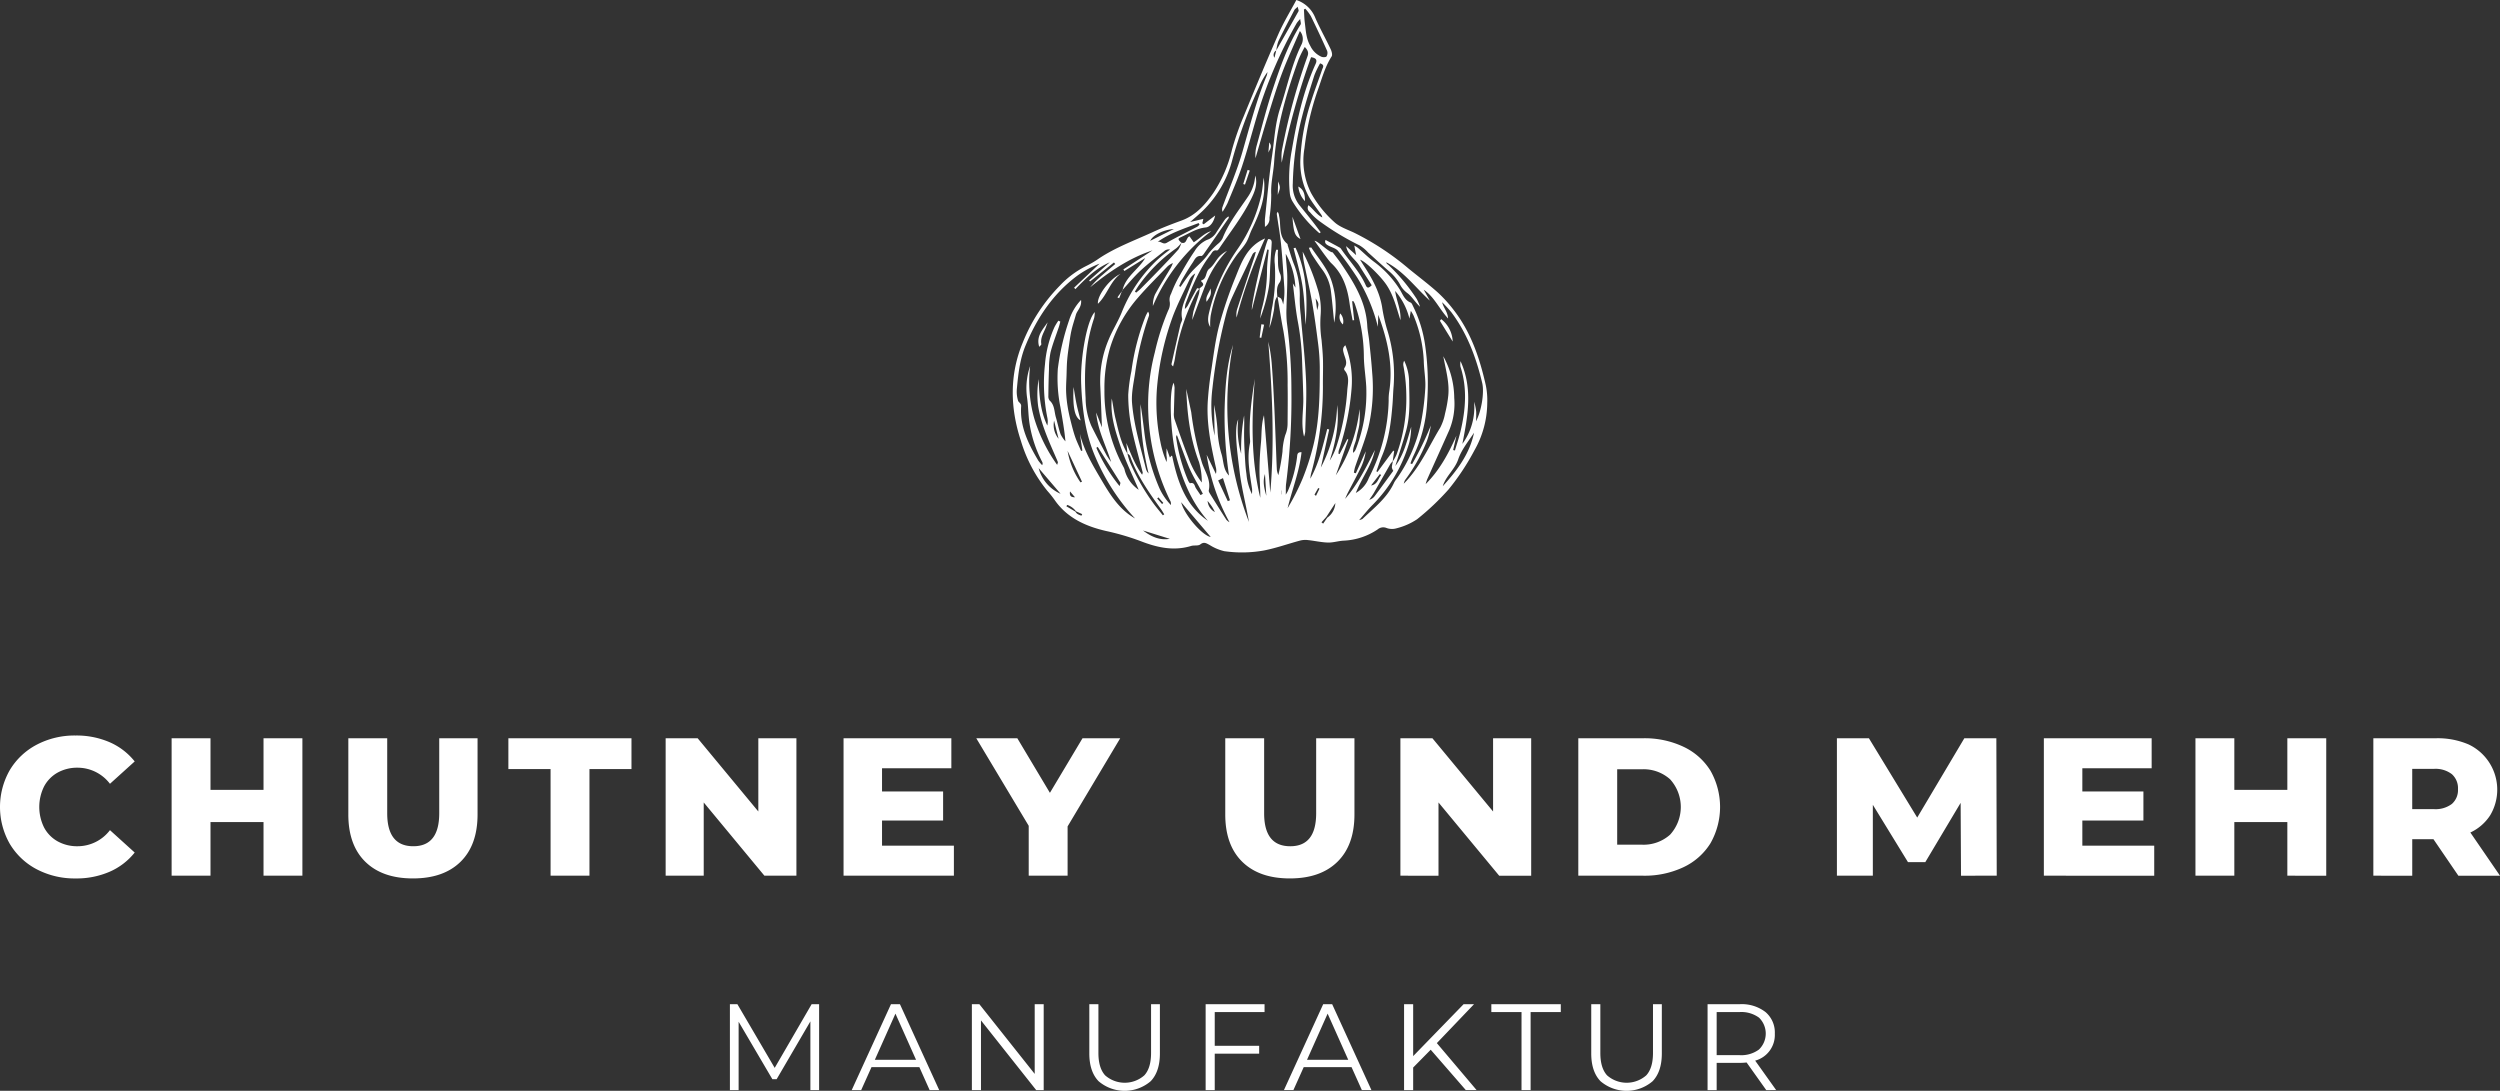 <svg xmlns="http://www.w3.org/2000/svg" width="659.609" height="287.809" viewBox="0 0 659.609 287.809"><rect x="0" y="0" width="659.609" height="287.809" fill="#333333" stroke="none"/><defs><style>.artwork{fill:#fff;}</style></defs><g transform="translate(329.805 143.904)"><g transform="translate(-329.805 -143.904)"><path class="artwork" d="M9.714,229.366a18.008,18.008,0,0,1-7.125-6.71,19.615,19.615,0,0,1,0-19.481,18.023,18.023,0,0,1,7.125-6.707,21.461,21.461,0,0,1,10.232-2.409,21.981,21.981,0,0,1,8.961,1.761,17.236,17.236,0,0,1,6.631,5.079l-6.526,5.9a10.743,10.743,0,0,0-8.547-4.247,10.577,10.577,0,0,0-5.259,1.294A9.042,9.042,0,0,0,11.63,207.5a12.2,12.2,0,0,0,0,10.83,9.007,9.007,0,0,0,3.576,3.653,10.558,10.558,0,0,0,5.259,1.293,10.733,10.733,0,0,0,8.547-4.247l6.526,5.907a17.22,17.22,0,0,1-6.631,5.075,21.924,21.924,0,0,1-8.961,1.761A21.5,21.5,0,0,1,9.714,229.366Zm70.071-34.584v36.265H69.528V216.9H55.538v14.144H45.28V194.782H55.538v13.625H69.528V194.782Zm16.6,32.588q-4.482-4.406-4.48-12.487v-20.1h10.258v19.791q0,8.7,6.89,8.7,6.835,0,6.836-8.7V194.782H126v20.1q0,8.082-4.481,12.487t-12.563,4.4Q100.87,231.772,96.389,227.37Zm48.879-24.455H134.132v-8.133h32.481v8.133H155.526v28.132H145.268Zm64.864-8.133v36.265h-8.446l-16.01-19.323v19.323H175.627V194.782h8.443l16.01,19.324V194.782Zm41.55,28.338v7.927H222.565V194.782h28.443v7.927H232.718v6.112h16.114v7.668H232.718v6.631Zm30-5.075v13H271.419v-13.16l-13.834-23.1h10.83l8.6,14.4,8.6-14.4h9.947Zm46.08,9.326q-4.482-4.406-4.481-12.487v-20.1h10.258v19.791q0,8.7,6.891,8.7,6.835,0,6.836-8.7V194.782h10.1v20.1q0,8.082-4.48,12.487t-12.563,4.4Q332.238,231.772,327.758,227.37Zm76.235-32.588v36.265h-8.446l-16.01-19.323v19.323H369.487V194.782h8.443l16.009,19.324V194.782Zm12.433,0h17.147a23.98,23.98,0,0,1,10.568,2.229,16.764,16.764,0,0,1,7.149,6.32,19.361,19.361,0,0,1,0,19.169,16.765,16.765,0,0,1-7.149,6.318,23.992,23.992,0,0,1-10.568,2.229H416.425Zm16.733,28.079a10.508,10.508,0,0,0,7.485-2.64,10.864,10.864,0,0,0,0-14.612,10.509,10.509,0,0,0-7.485-2.641h-6.475v19.893Zm84.241,8.186-.1-19.219-9.326,15.646H503.41l-9.274-15.131v18.7h-9.48V194.782H493.1l12.746,20.93,12.433-20.93h8.446l.1,36.265Zm50.976-7.927v7.927H539.259V194.782H567.7v7.927H549.412v6.112h16.114v7.668H549.412v6.631Zm45.385-28.338v36.265H603.5V216.9H589.513v14.144H579.256V194.782h10.258v13.625H603.5V194.782Zm28.285,26.631h-5.593v9.634H626.193V194.782h16.579a20.687,20.687,0,0,1,8.547,1.632,13.2,13.2,0,0,1,5.727,18.653,12.48,12.48,0,0,1-5.259,4.585l7.823,11.4H648.625Zm4.869-17.151a7.08,7.08,0,0,0-4.765-1.4h-5.7v10.621h5.7a7.167,7.167,0,0,0,4.765-1.373,4.863,4.863,0,0,0,1.607-3.911A4.947,4.947,0,0,0,646.914,204.262Zm-430.8,60.688v22.666h-2.3V269.484l-8.9,15.251h-1.135l-8.9-15.156v18.037h-2.3V264.95h1.976l9.844,16.806,9.746-16.806Zm26.454,16.611H229.936l-2.719,6.055h-2.5l10.362-22.666h2.365l10.362,22.666h-2.527Zm-.876-1.941-5.438-12.178-5.439,12.178Zm33.676-14.669v22.666h-1.976l-14.571-18.391v18.391h-2.4V264.95H258.4L273,283.341V264.95Zm14.5,20.335q-2.461-2.529-2.46-7.352V264.95h2.4v12.888q0,3.947,1.78,5.892a7.828,7.828,0,0,0,10.327,0q1.784-1.941,1.784-5.892V264.95h2.331v12.984q0,4.828-2.445,7.352a10.578,10.578,0,0,1-13.714,0ZM320.5,267.021v8.9h11.721V278H320.5v9.616h-2.4V264.95h15.545v2.072Zm36.1,14.539H343.975l-2.719,6.055h-2.5l10.362-22.666h2.365l10.362,22.666h-2.526Zm-.875-1.941-5.439-12.178-5.439,12.178Zm21.758-2.656-4.629,4.7v5.958h-2.4V264.95h2.4v13.7l13.309-13.7h2.751l-9.812,10.265,10.492,12.4h-2.849Zm23.962-9.941h-7.966V264.95h18.327v2.072h-7.965v20.594h-2.4ZM422.3,285.285q-2.462-2.529-2.46-7.352V264.95h2.4v12.888q0,3.947,1.78,5.892a7.828,7.828,0,0,0,10.327,0q1.783-1.941,1.784-5.892V264.95h2.331v12.984q0,4.828-2.445,7.352a10.578,10.578,0,0,1-13.714,0Zm43.713,2.331-5.18-7.286a16.8,16.8,0,0,1-1.815.1h-6.087v7.187h-2.4V264.95h8.484a10.258,10.258,0,0,1,6.8,2.072,7.062,7.062,0,0,1,2.46,5.7,7.024,7.024,0,0,1-5.183,7.12l5.54,7.773Zm-1.91-10.716a5.85,5.85,0,0,0,0-8.4,7.9,7.9,0,0,0-5.148-1.473h-6.024v11.367h6.024A7.83,7.83,0,0,0,464.106,276.9ZM342.032,0a8.1,8.1,0,0,1,5.037,4.8c1.221,2.77,2.712,5.421,4.012,8.159.272.573.533,1.5.263,1.925-1.814,2.842-2.623,6.072-3.752,9.178a71.06,71.06,0,0,0-3.416,15.043,19.024,19.024,0,0,0,1.707,11.758,29.629,29.629,0,0,0,6.167,7.727c1.4,1.291,3.41,1.954,5.2,2.793a70.605,70.605,0,0,1,14.47,9.539c2.517,2.051,5.117,4.006,7.541,6.161a34.911,34.911,0,0,1,4.138,4.514c4.653,5.907,7,12.841,8.62,20.054a19.522,19.522,0,0,1,.383,4.617,25.576,25.576,0,0,1-3.349,12.492,62.41,62.41,0,0,1-6.874,10.391A66.392,66.392,0,0,1,373.887,137a17.371,17.371,0,0,1-5.377,2.378,4.244,4.244,0,0,1-2.679-.07,2.263,2.263,0,0,0-2.326.359,17.4,17.4,0,0,1-8.934,2.979c-1.4.056-2.8.542-4.184.505-1.749-.046-3.486-.46-5.237-.647a5.74,5.74,0,0,0-2.048.1c-3.2.857-6.335,1.988-9.572,2.628a32.745,32.745,0,0,1-10.523.19,12.718,12.718,0,0,1-3.859-1.633c-.835-.427-1.452-.934-2.463-.145-.561.438-1.623.165-2.4.4-4.652,1.419-9.055.4-13.392-1.29a65.533,65.533,0,0,0-9.115-2.666c-5.367-1.241-10.309-3.464-13.593-8.277a27.134,27.134,0,0,0-1.856-2.309,38.427,38.427,0,0,1-6.984-13.234c-2.832-8.6-3.035-17.411.52-25.918a45.608,45.608,0,0,1,9.783-15,24.5,24.5,0,0,1,6.942-5.166,25.462,25.462,0,0,0,3.437-2.038c4.388-2.914,9.327-4.7,14.068-6.883,2.493-1.148,5.068-2.137,7.648-3.077,3.722-1.356,6.2-4.138,8.36-7.227a35.065,35.065,0,0,0,4.935-11.4,71.128,71.128,0,0,1,3.068-8.79c3-7.316,6.036-14.618,9.221-21.853C338.657,5.895,340.4,3.054,342.032,0ZM283.764,135.005c.36.695.989.816,1.559,1.062l.206-.416-1.651-.761a4.72,4.72,0,0,0-2.3-1.675l-.224.365Zm66.419,1.586a5.04,5.04,0,0,0,2.145-3.867l-2.371,3.643-1.292,1.44.441.348ZM336.737,13.3c1.963-3.442,3.935-6.878,5.866-10.338.115-.207-.1-.6-.214-1.186-.438.431-.743.618-.886.891-1.431,2.73-2.874,5.456-4.219,8.229a10.567,10.567,0,0,0-.541,2.409,1.356,1.356,0,0,0-.487,1.939Q336.5,14.271,336.737,13.3ZM367.53,121.663a4.328,4.328,0,0,0-.675.726c-1.471,2.552-2.909,5.121-4.38,7.672-.363.629-.807,1.211-1.212,1.814a2.728,2.728,0,0,0,1.506-1.063c1.625-2.18,3.222-4.381,4.829-6.574q.265-.63.531-1.26c2.313-3.081,3.128-6.763,4.207-10.361a17.831,17.831,0,0,1-.514,4.179,38.566,38.566,0,0,1-9.675,16.417c-1.152,1.146-2.16,2.436-3.549,4.018a4.437,4.437,0,0,0,.869-.3c3.1-2.963,6.574-5.592,8.394-9.667a7.386,7.386,0,0,1,.716-1.049,39.332,39.332,0,0,0,6.254-14.251,67.73,67.73,0,0,0,1.223-9.62c.133-2.37-.364-4.768-.4-7.157a35.3,35.3,0,0,0-2.687-11.907,9.63,9.63,0,0,0-.73-1.267c-.151.843-.26,1.449-.368,2.056A17.62,17.62,0,0,0,368.1,76.76c.34,2.6,1.61,5.029,1.391,7.708-1.014-3.149-1.749-6.375-3.593-9.179-1.575-2.395-5.553-6.27-7.059-6.777.4.629.721,1.159,1.06,1.68,2.168,3.334,4.08,6.81,4.752,10.769a45.417,45.417,0,0,0,1.262,5.76,39.9,39.9,0,0,1,1.779,15.26c-.135,1.548-.159,3.1-.286,4.653-.381,4.647-.907,9.264-2.751,13.622-.567,1.339-1.008,2.732-1.507,4.1l.294.171,4.171-5.647.225.191q-.2,1.343-.393,2.687Zm-71.421-45.1.051.052c.816-3.676,4.208-5.473,6-8.53l-5.5,3.42-.266-.43,7.694-5.014c-6.191,2.042-11.445,5.643-16.444,9.724a25.254,25.254,0,0,1,3.243-3.257c1.109-.971,2.241-1.915,3.364-2.871l-.342-.408L287.6,74.268l-.242-.275L292.8,69.21c-3.654,1.58-6.382,4.3-9.07,7.079l-.34-.384,6.746-6.358a26.89,26.89,0,0,0-5.895,3.192c-6.419,4.769-10.685,11.193-13.686,18.5-1.488,3.623-1.91,7.508-2.264,11.374a8.151,8.151,0,0,0,.328,3.125c.143.454.86.656.806,1.453-.368,5.345,1.883,9.892,4.507,14.306a9.82,9.82,0,0,0,1.03,1.232.857.857,0,0,0,.032-.834,32.64,32.64,0,0,1-3.372-10.212c-.318-2.151-.316-4.349-.6-6.506a18.017,18.017,0,0,1,.772-8.605,35.446,35.446,0,0,0,1.064,13.736,41.694,41.694,0,0,0,6.069,12.348c.126-.468.22-.618.184-.724-.135-.4-.309-.779-.476-1.164-1.913-4.4-3.917-8.767-4.72-13.558a23.966,23.966,0,0,1,.128-7.184c.149,4.21.413,8.375,2.286,12.251a4.918,4.918,0,0,0,.006-2.08,45.982,45.982,0,0,1-.617-14.126,29.576,29.576,0,0,1,2.513-9.8,15.614,15.614,0,0,1,1.014-1.663l.514.245c-.13.483-.238.973-.4,1.447-.731,2.2-1.6,4.373-2.173,6.616a21.691,21.691,0,0,0-.414,4.421c-.1,2.385-.144,4.772-.168,7.157a1.739,1.739,0,0,0,.346,1.191c1.336,1.2,1.194,2.917,1.638,4.421.441,1.488.738,3.022,1.25,4.482a8.561,8.561,0,0,0,1.272,1.867c-.281-3.132-.833-6.091-1.332-9.06a38.46,38.46,0,0,1-.677-10.105,64.005,64.005,0,0,1,2.961-12.75,13.814,13.814,0,0,1,3.167-5.4c.229,1.895-1.036,2.752-1.364,3.922-.382,1.356-.842,2.694-1.154,4.066-.3,1.3-.467,2.638-.659,3.964s-.383,2.652-.492,3.985-.12,2.686-.165,4.028c-.048,1.415-.155,2.832-.107,4.244a32.272,32.272,0,0,0,.412,4c.211,1.322.515,2.632.841,3.933.343,1.369.7,2.743,1.161,4.074.434,1.237,1.022,2.421,1.542,3.628l.334-.109-.659-4.435c1.088,4.485,3.431,8.361,5.713,12.237,2.3,3.9,4.7,7.779,8.852,10.118a55.99,55.99,0,0,1-10.476-16.224c-2.668-6.146-3.469-12.62-3.744-19.2-.288-6.914,1.535-16.954,3.588-19.022a8.4,8.4,0,0,1-.164,1.548C286.379,90.76,286,97.842,286.431,105a18.854,18.854,0,0,0,1.537,7.424c1.288,2.59,2.64,5.15,4,7.705a18.026,18.026,0,0,0,1.2,1.748c-1.4-4.378-3.552-8.412-3.95-13.033.464,1.191.927,2.382,1.524,3.916-.157-3.938-.272-7.445-.443-10.949a28.147,28.147,0,0,1,2.269-12.345c1.058-2.533,2.571-4.882,3.551-7.44a39.05,39.05,0,0,1,9.265-13.492,38.048,38.048,0,0,1,3.347-2.7,1.875,1.875,0,0,0-1.409.3c-2.149,1.71-4.351,3.367-6.361,5.23C299.222,72.962,297.717,74.82,296.109,76.566ZM314.3,108.753a77.63,77.63,0,0,0,2.737,13.024c.724,2.485,2.539,4.746,1.89,7.6-.064.285.189.68.372.975,1.411,2.278,2.831,4.551,4.28,6.8a3.156,3.156,0,0,0,.814.633,53.283,53.283,0,0,1-6.024-17.79l2.447,5.054a3.7,3.7,0,0,0-.063-1.915c-1.292-5.8-2.493-11.611-2.066-17.6.166-2.32.418-4.641.772-6.939.654-4.252,1.133-8.56,2.205-12.71a110.182,110.182,0,0,1,4.419-13c1.55-3.9,3.066-7.975,7.7-9.981a125.1,125.1,0,0,0-7.515,20.874,5.263,5.263,0,0,1,.107-2.091c1.5-4.619,3.051-9.221,4.58-13.83.153-.464.262-.941.393-1.413a1.283,1.283,0,0,0-.91.716c-1.8,3.759-3.616,7.509-5.359,11.294a28.609,28.609,0,0,0-1.452,3.973,133.018,133.018,0,0,0-3.724,19.933,36.67,36.67,0,0,0,.577,12.586q-.082-4.066-.165-8.132a47.516,47.516,0,0,1,.909,6.491,27.676,27.676,0,0,0,.974,6.212c.7,1.965.408,4.282,2.073,5.953A107.4,107.4,0,0,1,323.1,108.11c.162-5.782.478-11.54,2.233-17.122a85.61,85.61,0,0,0,4.19,46.723c-.74-4.45-1.928-8.806-2.462-13.328-.627-5.325-1.516-11.132-.362-13.736a23.492,23.492,0,0,0,.775,9.058,50.588,50.588,0,0,1,.776-10.082c.083,1.705-.01,3.4-.006,5.1.005,1.682.078,3.366.177,5.047.1,1.758.171,3.528.441,5.265a14.72,14.72,0,0,0,1.462,5.339,10.767,10.767,0,0,0,.033-1.321c-.592-4.028-1.432-8.043-.562-12.141a3.11,3.11,0,0,0,.021-.847c-.369-5.435.432-10.781,1.254-16.137-.849,10.542-1.072,21.048,1.444,31.415.046-2.383-.2-4.756-.207-7.13,0-2.468.149-4.944.389-7.4.223-2.282.027-4.632.8-7.258.58,7.1,1.122,13.76,1.666,20.418,1.145-13.289.522-26.543-.536-39.807a39.51,39.51,0,0,1,.891,5.523c.276,3.515.47,7.036.647,10.557.19,3.8.322,7.609.476,11.414.085,2.114.141,4.23.256,6.343a6.238,6.238,0,0,0,.385,1.356,53.609,53.609,0,0,0,1.095-6.2,17.848,17.848,0,0,1,.725-4.352,7.78,7.78,0,0,0,.619-3.034c.024-3.366.069-6.734.011-10.1a81.475,81.475,0,0,0-1.106-14.327c-.6-3.046-1.053-6.119-1.573-9.179l-.047.051c.364.213.852.343,1.061.659a5.651,5.651,0,0,1,.486,1.48,18,18,0,0,0,.266-4.987c-.237-3.656-.46-7.315-.823-10.96-.266-2.657-.755-5.292-1.121-7.941-.026-.186.151-.4.234-.6a2.2,2.2,0,0,1,.361,1.076c.59,2.5-.238,5.433,2.193,7.4.086.069.06.268.1.4.517,1.609.959,3.249,1.574,4.821a22,22,0,0,1,1.591,9.112,35.033,35.033,0,0,0,.265,4.435c.478,5.76,1.152,11.51,1.4,17.279.2,4.514-.11,9.05-.218,13.576a5.737,5.737,0,0,1-.307,1.231c-.878-3.426-.134-6.776-.2-10.124-.067-3.456-.222-6.909-.336-10.363a67.044,67.044,0,0,0-1.127-9.969c-.612-3.317-.888-6.7-1.3-9.985l.691,1.123a20.355,20.355,0,0,0-2.556-8.917c.048,1.99.37,3.937.4,5.888.039,2.809-.155,5.621-.209,8.432a26.349,26.349,0,0,0,.1,3.8,134.491,134.491,0,0,1,1.2,17.722,177.665,177.665,0,0,1-1.387,24.726c-.12.824-.063,1.674-.1,2.981.366-.634.489-.8.562-.983a33.373,33.373,0,0,0,2.419-8.959c.064-.613.037-1.316,1.178-1.263-.56,5.12-2.48,9.847-3.675,14.77a61.051,61.051,0,0,0,4.011-7.927,65.924,65.924,0,0,0,2.743-8.465c1.7-6.841,1.739-13.85,1.73-20.843a51.457,51.457,0,0,0-.454-6.318c-.458-3.642-.956-7.282-1.592-10.895-.623-3.537-1.454-7.037-2.157-10.56-.176-.88-.21-1.788-.31-2.683a57.04,57.04,0,0,1,3.888,9.635,18.189,18.189,0,0,1,.859,7.07,30.1,30.1,0,0,0,.243,6.645c.151,1.755.33,3.511.372,5.27.057,2.332-.038,4.667-.015,7a86.215,86.215,0,0,1-3.136,22.985,11.587,11.587,0,0,0-.194,1.307c2.318-4.109,3.3-8.645,4.466-13.116l.517.138q-1.1,5.016-2.2,10.033a37.464,37.464,0,0,0,4.3-16.5c.619,5.077-.451,9.9-1.969,14.7a17.257,17.257,0,0,0,1.856-4,60.108,60.108,0,0,0,2.766-14.3c.1-1.916.773-3.849-.7-5.558a.632.632,0,0,1-.054-.594c.986-1.321.2-2.554-.134-3.819-.184-.707-.479-1.471.408-2.192a26.011,26.011,0,0,1,1.627,11.5,67.368,67.368,0,0,1-3.388,16.328,2.941,2.941,0,0,0-.035.837l.265.048,2.04-3.949.267.121q-1.648,4.718-3.3,9.435a39.806,39.806,0,0,0,6.257-17.471,23.208,23.208,0,0,1-.039,3.955c-.153,1.254-.578,2.471-.784,3.72-.2,1.224-.983,2.341-.881,3.866a3.683,3.683,0,0,0,.494-.505,5.506,5.506,0,0,0,.349-.767,40.809,40.809,0,0,0,2.634-16.192c-.15-2.744-.626-5.479-.633-8.219A43.012,43.012,0,0,0,357.43,80.1a3.966,3.966,0,0,0-.4-.691l-.278.107q.27,2.478.538,4.958l-.41.044c-.273-1.5-.6-3-.809-4.517-.556-4.01-1.756-7.695-4.828-10.571-.789-.737-3.705-4.932-4.429-5.887.852-.063,3.844,3.1,4.794,3.028.546.722,1.351,1.7,2.061,2.738,3.459,5.069,6.727,10.22,7.074,16.625.073,1.332.371,2.651.508,3.982.288,2.8.6,5.609.791,8.422a45.659,45.659,0,0,1-1.028,14.518c-.912,3.539-2.326,6.948-3.5,10.42a11.958,11.958,0,0,0-.3,1.436l.511.162q1.312-2.907,2.623-5.814a14.625,14.625,0,0,1-1.156,4.015c-1.12,2.356-2.388,4.641-3.582,6.961-.267.518-.482,1.062-.72,1.594,3.381-3.874,5.579-8.4,7.863-12.9-.8,4.032-3.414,7.287-5.027,11.33a7.651,7.651,0,0,0,3.447-4,46.529,46.529,0,0,0,5.218-20.341,14.282,14.282,0,0,1,.106-2.118c1.132-6.97-.274-13.581-2.855-20.545-.041,1.387-.068,2.274-.094,3.161a45.7,45.7,0,0,0-5.459-12.991c-1.579-2.413-3.255-4.775-5.06-7.021-.562-.7-1.7-.934-2.555-1.411-.562-.312-1.091-.679-.735-1.485,1.3.7,2.569,1.368,3.823,2.066a1.491,1.491,0,0,1,.394.485c2.169,3.126,4.849,5.9,6.409,9.447.411.932.933.557,1.558-.052-1.092-1.714-2.2-3.426-3.276-5.153-1.092-1.747-3.077-2.854-3.479-5.161l2.647,2.385c-.209-1.079-.328-1.686-.493-2.536a9.425,9.425,0,0,1,.948.6c1.492,1.283,2.893,2.687,4.477,3.842a26.839,26.839,0,0,1,6.452,6.956c.871,1.3,1.3,2.955,2.977,3.639.319.13.5.662.688,1.039a33.882,33.882,0,0,1,3.186,10.493,70.637,70.637,0,0,1,.466,15.165,36.648,36.648,0,0,1-3.624,13.832,20.151,20.151,0,0,0-.755,1.923l.44.165a81.1,81.1,0,0,0,4.943-10.175,20.919,20.919,0,0,1-1.109,4.264,45.587,45.587,0,0,1-5.7,10.137,3.289,3.289,0,0,0-.335.946c4.266-4.274,6.573-9.745,9.6-14.752a13.511,13.511,0,0,0,1.3-3.792,33.6,33.6,0,0,0,.849-4.763c.324-3.426-.664-6.72-1.318-10.311a23.232,23.232,0,0,1,2.885,10.978,18.3,18.3,0,0,1-1.314,8.515c-1.922,4.318-3.879,8.62-5.808,12.935a12.063,12.063,0,0,0-.417,1.3c3.691-3.677,6.053-8.112,8.118-12.779q-.435,1.9-.87,3.793l.472.118c.494-1.668,1.067-3.317,1.467-5.008,1.352-5.7,1.832-11.4-.009-17.112a4.55,4.55,0,0,1,.023-1.447c3.29,7.251,1.919,14.529.48,21.824a16.423,16.423,0,0,0,3.1-11.113,12.463,12.463,0,0,1,.549,2.657,24.313,24.313,0,0,1-.057,2.509c1.417-2.6,2.249-7.57,1.648-10.1-1.6-6.727-3.965-13.1-8.149-18.683a35.006,35.006,0,0,0-2.423-2.644c.323,1.464,1.458,2.483,1.567,4.3-2.4-2.621-3.666-5.752-6.435-7.606q.818,1.448,1.637,2.9c-3.841-3.475-6.83-7.71-11.508-10.134.034.424.385.53.617.758a49.527,49.527,0,0,1,7.435,8.954,13.529,13.529,0,0,1,.86,2.029c-1.25-1.137-2.042-2.556-3.212-3.509a6.627,6.627,0,0,1-1.947-2.121,12.359,12.359,0,0,0-3.191-3.882c-1.814-1.573-3.57-3.211-5.362-4.811a10.129,10.129,0,0,0-2.241-1.869,70.132,70.132,0,0,1-10.671-6.46,14.7,14.7,0,0,1-2.454-2.331,1.351,1.351,0,0,1-.365-1.815c1.317,1.053,2.173,2.516,3.648,3.229a2.035,2.035,0,0,0-.435-.947c-1.047-1.5-2.206-2.947-3.117-4.531a18.883,18.883,0,0,1-2.221-10.019,56.52,56.52,0,0,1,2.832-15.143c.862-2.834,1.962-5.595,2.906-8.406.165-.492.768-1.207-.549-1.606a23.834,23.834,0,0,0-1.5,3.119c-1.138,3.56-2.282,7.125-3.209,10.744a78.156,78.156,0,0,0-2.49,17.781,8.357,8.357,0,0,0,1.734,5.742c1.2,1.477,2.4,2.958,3.578,4.454.7.893,1.369,1.817,2.053,2.728l-.346.242a35.823,35.823,0,0,1-7.158-8.491,5.407,5.407,0,0,1-.662-2.211,40.819,40.819,0,0,1,.532-11.17c1.323-7.8,3-15.523,6.285-22.789.472-1.044.155-1.579-1.2-1.773a188.682,188.682,0,0,0-7.738,27.821,15.857,15.857,0,0,1-.025-2.558,11.145,11.145,0,0,1,.227-1.461,162.046,162.046,0,0,1,6.608-24.07c.355-.959.08-1.577-.725-2.439-.173.3-.284.474-.372.655a28.207,28.207,0,0,0-1.278,2.678c-3.179,8.777-5.815,17.681-6.442,27.073-.191,2.857-.926,5.65-.76,8.57a42.2,42.2,0,0,1-.469,6.094,2.444,2.444,0,0,1-1.2,2.4c.008-.99-.045-1.657.026-2.311.6-5.54,1.068-11.1,1.88-16.61.611-4.144.767-8.321,2.124-12.421,1.857-5.618,3.013-11.466,5.652-16.83a3.249,3.249,0,0,0-.458-3.508c-1.681,3.942-3.35,7.512-4.731,11.191-1.387,3.7-2.529,7.487-3.7,11.261-1.143,3.684-2.187,7.4-3.275,11.1a9.36,9.36,0,0,1,.329-3.391c1.356-4.9,2.59-9.833,4.181-14.653,1.963-5.949,4.049-11.875,7.4-17.248.149-.241-.045-.7-.115-1.43a9.489,9.489,0,0,0-.9,1.053,117.393,117.393,0,0,0-10.619,24.875c-1.271,4.334-2.427,8.706-3.849,12.99-1.087,3.275-2.486,6.451-3.8,9.647a19.738,19.738,0,0,1-1.319,2.306,1.883,1.883,0,0,1,.049-1.441c1.746-4.771,3.777-9.459,5.182-14.329,1.956-6.78,3.676-13.622,6.416-20.149a5,5,0,0,0,.2-.957,18.8,18.8,0,0,0-2.168,3.851,125.923,125.923,0,0,0-7.031,19.035,28.852,28.852,0,0,1-8.076,13.925c-.923.861-1.889,1.675-3.126,2.766l3.484-.845c-.141.606-.206.89-.272,1.175l.353.273,3.038-2.326c-.382,1.741-1.315,3.039-2.5,3.157-2.433.244-4.322,1.55-6.4,2.493-1.026.465-.989.593-.01,1.556a8.794,8.794,0,0,1-1.375,1.455,40.933,40.933,0,0,0-9.714,9.589c-.437.575-.79,1.215-1.182,1.826l.35.269c.394-.339.811-.653,1.176-1.019,1.537-1.547,3.071-3.1,4.583-4.668,1.8-1.873,3.616-3.739,5.351-5.673a6.667,6.667,0,0,0,.825-1.812c1.466.453,1.179-1.333,2.123-1.681l1.12,1.568c1.637-.987,2.8-2.439,4.6-2.925a48.89,48.89,0,0,0-15.378,19.729,7.306,7.306,0,0,1,.546-2.994c1.3-2.417,2.787-4.733,4.185-7.1a12.287,12.287,0,0,0,.555-1.212,4.213,4.213,0,0,0-1.645,1.1c-2.538,2.652-5.17,5.226-7.563,8.005A36.448,36.448,0,0,0,292.9,91.714a37.513,37.513,0,0,0-1.5,11.233,41.541,41.541,0,0,0,5.046,20.3,3.128,3.128,0,0,1,.338.958,9.164,9.164,0,0,0,3.655,5.028c-1.615-3.811-3.478-7.6-4.832-11.572-1.372-4.021-2.683-8.137-2.277-12.513.364,1.713.544,3.467.96,5.162.782,3.193,1.4,6.457,3.159,9.322a18.834,18.834,0,0,0,.625,2.206,55.982,55.982,0,0,0,6,10.632c.849,1.211,1.826,2.331,2.746,3.492l.353-.263c-.28-.448-.535-.914-.843-1.342-3.176-4.406-6.3-8.841-8.16-14.017-.1-.289-.456-.488-.694-.729l-.3-2.729c1.229,2.861,2.263,5.746,4.17,8.376.089-.334.181-.479.152-.594-1.013-4.035-2.187-8.037-3.006-12.111a44.457,44.457,0,0,1-.817-8.389,45.034,45.034,0,0,1,.844-6.271,61.8,61.8,0,0,1,3.754-14.508,10.786,10.786,0,0,1,.621-1.154,1.281,1.281,0,0,1,.25,1.1A78.472,78.472,0,0,0,299.56,97.9c-.372,2.861-1.119,5.669-.863,8.617.51,5.876,2.243,11.478,3.645,17.156a3.287,3.287,0,0,0,.328.778,3.149,3.149,0,0,0,.386.469,74.345,74.345,0,0,1-2.139-18.287c.388,2.282.645,4.58.948,6.872a52.823,52.823,0,0,0,3.786,14.709,15.594,15.594,0,0,0,3.3,5.043,3.263,3.263,0,0,0-.071-.87,57.177,57.177,0,0,1-5.892-23.019A54.783,54.783,0,0,1,304.684,93a64.891,64.891,0,0,1,3.527-11.066,3.706,3.706,0,0,0,.43-2.221,3.226,3.226,0,0,1,.345-2.219,33.2,33.2,0,0,1,1.742-3.861c1.421-2.512,2.846-5.036,4.484-7.408a7.32,7.32,0,0,1,3.23-2.923,4.519,4.519,0,0,0,2.564-2.122c.751-1.11,1.472-2.242,2.243-3.339a5.022,5.022,0,0,1,.889-.758c.049.279.094.367.068.406q-3.3,4.779-6.618,9.546c-.154.221-.448.527-.645.506-1.369-.147-1.74.985-2.292,1.792-.956,1.4-1.819,2.861-2.684,4.32-.341.575-.583,1.21-.871,1.818l.377.215c.745-1.055,1.457-2.136,2.243-3.16,1.557-2.026,3.732-3.477,5.161-5.652a20.589,20.589,0,0,1,2.66-2.695,4.433,4.433,0,0,0,1.031-1.309c1.608-4.051,4.309-7.435,6.712-10.991a11.08,11.08,0,0,0,1.7-4.051c.1-.5.155-1.006.231-1.508.626,2.235-.121,4.188-1.07,6.113-2.325,4.713-5.578,8.826-8.487,13.159-.142.213-.432.529-.588.5-1.054-.226-1.3.653-1.747,1.222-3,3.838-4.773,8.309-6.5,12.8a6.228,6.228,0,0,0-.2,1.4,3.051,3.051,0,0,0,.907-1.17c.758-1.431,1.509-2.866,2.3-4.28.035-.063.423.072.647.115l.046-.048a6.831,6.831,0,0,0-.845,1.08,56.559,56.559,0,0,0-5.685,17.427c-.1.683-.31,1.351-.469,2.026-.377-.289-.457-.5-.417-.677q1.152-5.155,2.335-10.3c.127-.549.555-1.128.454-1.61-.471-2.235.418-4.165,1.181-6.133.751-1.937,1.524-3.866,2.287-5.8a3.949,3.949,0,0,0-1.563,1.73c-1.441,3.059-2.98,6.084-4.214,9.226a72.859,72.859,0,0,0-4.328,19.352,51.1,51.1,0,0,0,.9,14.1,25.436,25.436,0,0,0,.717,2.876c.251.837.591,1.648.892,2.47a4.155,4.155,0,0,0,0-1.741,18.077,18.077,0,0,1,.043-1.853c.379,1.068.611,1.721.852,2.4.109-.109.193-.184.266-.27.045-.052.058-.141.111-.174s.117.016.234.039c1.4,6.638,3.411,12.984,9.428,17.117-4.37-4.938-6.735-10.836-8.383-17.117-1.454-5.543-1.99-16.84-.65-19.309a7.335,7.335,0,0,1,.238,1.3c-.043,2.187-.13,4.375-.176,6.563a4.869,4.869,0,0,0,.132,1.669c1.181,3.393,2.356,6.791,3.656,10.139a24.064,24.064,0,0,0,3.569,6.643,18.772,18.772,0,0,0-.729-5.4c-2.368-6.231-3.141-12.72-3.366-19.288Zm30.1-106.461-.368.208c.075,1.182.09,2.371.242,3.541.27,2.08.347,4.2,1.461,6.1A5.822,5.822,0,0,0,348.71,15c.388.136,1.123.12,1.281-.111a1.761,1.761,0,0,0,.167-1.467q-2.068-4.621-4.3-9.17A12.658,12.658,0,0,0,344.393,2.292ZM316.761,130.628l.608-.346c-1.276-2.487-2.8-4.863-3.843-7.456-1.05-2.617-1.982-5.281-3.023-8.081-.118.338-.22.475-.2.6a45.307,45.307,0,0,0,3.129,11.342c.131.31.453.838.569.809,1.193-.306,1.157.727,1.535,1.314C315.93,129.422,316.351,130.022,316.761,130.628Zm63.9-2.34c3.751-4.127,7.092-8.491,8.255-14.115-1.5,2.281-3.313,4.482-4.17,7.007C383.826,123.9,381.469,125.615,380.662,128.288ZM305.443,63.809c.869-.25,1.393.825,2.407.241,2.618-1.507,5.35-2.818,8.027-4.226a3.139,3.139,0,0,0,.61-.568l-.239-.4C312.573,60.263,308.8,61.428,305.443,63.809Zm6.2,68.7c.824,3.38,5.636,8.842,7.8,9.167ZM289.623,117.9l-.359.247a42.961,42.961,0,0,0,6.136,10.114c.119-.536.269-.8.192-.923C293.617,124.179,291.618,121.039,289.623,117.9Zm-15.58,5.611a10.2,10.2,0,0,0,5.79,6.775Zm49.9,8.713.577-.231q-.922-2.921-1.847-5.848l-1.273.625Zm-38.858-4.952.391-.182-3.8-8.13A20.4,20.4,0,0,0,285.082,127.268Zm24.639-66.852c-2.792.2-5.507,1.579-6.265,3.129Zm-8.154,79.549c2.038,1.533,4.3,2.673,7.077,2.2Zm32.543-9.159-.358-5.735C333.094,127.028,333.561,128.919,334.11,130.805Zm-56-19.831a5.767,5.767,0,0,0,1.188,4.784Q278.7,113.366,278.108,110.974Zm86.3,14.38-.344-.283-2.331,3.017C363.461,127.837,363.576,126.312,364.405,125.355Zm-45.794,6.8a3.557,3.557,0,0,0,1.921,2.938,10.054,10.054,0,0,0-1.152-1.965C319.141,132.79,318.868,132.477,318.611,132.153Zm28.913-50.337c.479-1.734.479-1.734-.415-3.109C347.271,79.912,347.4,80.865,347.524,81.817Zm-.707,48.7.394.3q.462-.945.924-1.892l-.337-.17Q347.307,129.64,346.817,130.519Zm-41.181.707-.326.293,1.288,1.471.328-.3Zm32.582-1.8-.059-.02-.031,1.04.059,0Zm-55.909.227c-.208,1.369.461,1.541,1.318,1.552Zm85.221-7.993a9.335,9.335,0,0,0-.31,1.607,2.728,2.728,0,0,0,.377.967c.177-.42.353-.84.534-1.269.981-3.174,2.056-6.312,2.908-9.509,1.086-4.076.809-8.28.737-12.437a13.3,13.3,0,0,0-1.3-5.85,2.059,2.059,0,0,0-.218,1.281,45.22,45.22,0,0,1,.782,7.977,43.3,43.3,0,0,1-2.6,15.559,11.256,11.256,0,0,1-.994,1.769ZM334.742,65.926c-.159,1.891-.454,3.781-.448,5.672a38.824,38.824,0,0,1-1.417,10.034c-.207.792-.273,1.622-.4,2.434a45.776,45.776,0,0,0,2.078-7.13,20.632,20.632,0,0,0,.413-2.93c.105-1.393.111-2.8.192-4.191.109-1.893.267-3.784.368-5.677.033-.613-.159-1.124-.94-1.046-.992,1.841-4.531,17.177-4.289,18.669,1.367-5.351,2.721-10.65,4.074-15.948ZM319.419,83.365a39.942,39.942,0,0,1,6.83-16.006c.827-1.133,1.815-2.162,2.534-3.357.635-1.056.949-2.3,1.489-3.42,2.1-4.339,3.884-8.741,3.146-13.726-.19,1.46-.31,2.934-.585,4.379a40.473,40.473,0,0,1-6.406,14.628,49.188,49.188,0,0,0-7.239,15.865c-.345,1.477-.831,2.992.123,4.551A17.975,17.975,0,0,1,319.419,83.365Zm31.9-9.227c-1.082-3.346-3.439-5.946-5.329-8.816-.035-.053-.248.011-.644.042a11.549,11.549,0,0,0,.726,1.67c.832,1.307,1.691,2.6,2.609,3.848a12.069,12.069,0,0,1,2.424,5.561c.367,2.751.589,5.521.917,8.7A21.992,21.992,0,0,0,351.319,74.138Zm-10.012-8.666c.8,3.314,1.808,6.6,2.335,9.952.531,3.384.581,6.844.843,10.271.516-6.983.334-13.865-2.668-20.331ZM337,78.214c-.075-1.3-.291-2.566.686-3.77a2.545,2.545,0,0,0,.066-2.212c-.732-1.563-.5-3.177-.6-4.775-.032-.511.023-1.027.039-1.541l-.455-.039a8.5,8.5,0,0,0-.388,3.787,46.785,46.785,0,0,1-.637,11.1c-.4,1.9-.541,3.857-.8,5.788a27.347,27.347,0,0,0,1.105-4.214c.36-1.387.045-2.945,1.031-4.173ZM316.513,76.12a7.781,7.781,0,0,1-.169,1.391c-.465,1.545-1.014,3.065-1.459,4.615a16.9,16.9,0,0,0-.313,2.286c1.305-3.462,2.461-6.618,3.685-9.747a26.318,26.318,0,0,1,5.5-8.482,7.74,7.74,0,0,0-2.134,1.615c-.883,1-1.49,2.313-2.522,3.083-1.127.841-.57,2.693-2.152,3.1-.02.005-.035.269.026.321,1.168,1-.116,1.314-.516,1.874Zm63.416,8.551c1.066,1.752,2.149,3.492,3.354,5.435a7.827,7.827,0,0,0-3.03-5.905C380.068,84.462,379.9,84.626,379.928,84.67Zm-36.8-21.61-2.135-5.886C341.31,61.365,341.635,62.27,343.127,63.061Zm-.576-13.845a6.321,6.321,0,0,0,1.75,3.849C344.342,51.061,343.839,49.939,342.551,49.215Zm-13.38-4.4-1.15,3.739.458.147q.631-1.851,1.262-3.7Zm-9.77,31.29c-.472,1.32-1.414,2.2-1.05,3.512C319.517,77.942,319.616,77.59,319.4,76.109Zm17.824-28.245c-.045,1.511-.075,2.53-.105,3.551C337.85,49.479,337.85,49.479,337.225,47.865ZM332.8,85.55q-.224,1.752-.447,3.505l.43.086q.37-1.74.74-3.479ZM353.615,82.7a2.537,2.537,0,0,0,.7,2.9A3.087,3.087,0,0,0,353.615,82.7ZM334.64,40.285c.262-.773,1.2-1.5.244-2.706C334.783,38.706,334.711,39.5,334.64,40.285ZM289.683,80.15c2.469-2.361,3.216-5.89,5.963-7.9C292.769,73.6,289.428,78,289.683,80.15Zm-4.573,30.777c-.356-1.414-.749-2.8-1.048-4.214-.3-1.429-.513-2.878-.814-4.6C282.994,107.5,283.562,110.125,285.11,110.926ZM274.751,90.778c-.265-1.495.457-2.7,1.014-3.97.253-.577.441-1.182.659-1.776-1.329,1.946-3.109,3.709-2.226,6.487C274.394,91.27,274.788,90.986,274.751,90.778ZM296.162,76.62q-.665.918-1.336,1.832l.446.244.837-2.13Z"/></g></g></svg>
